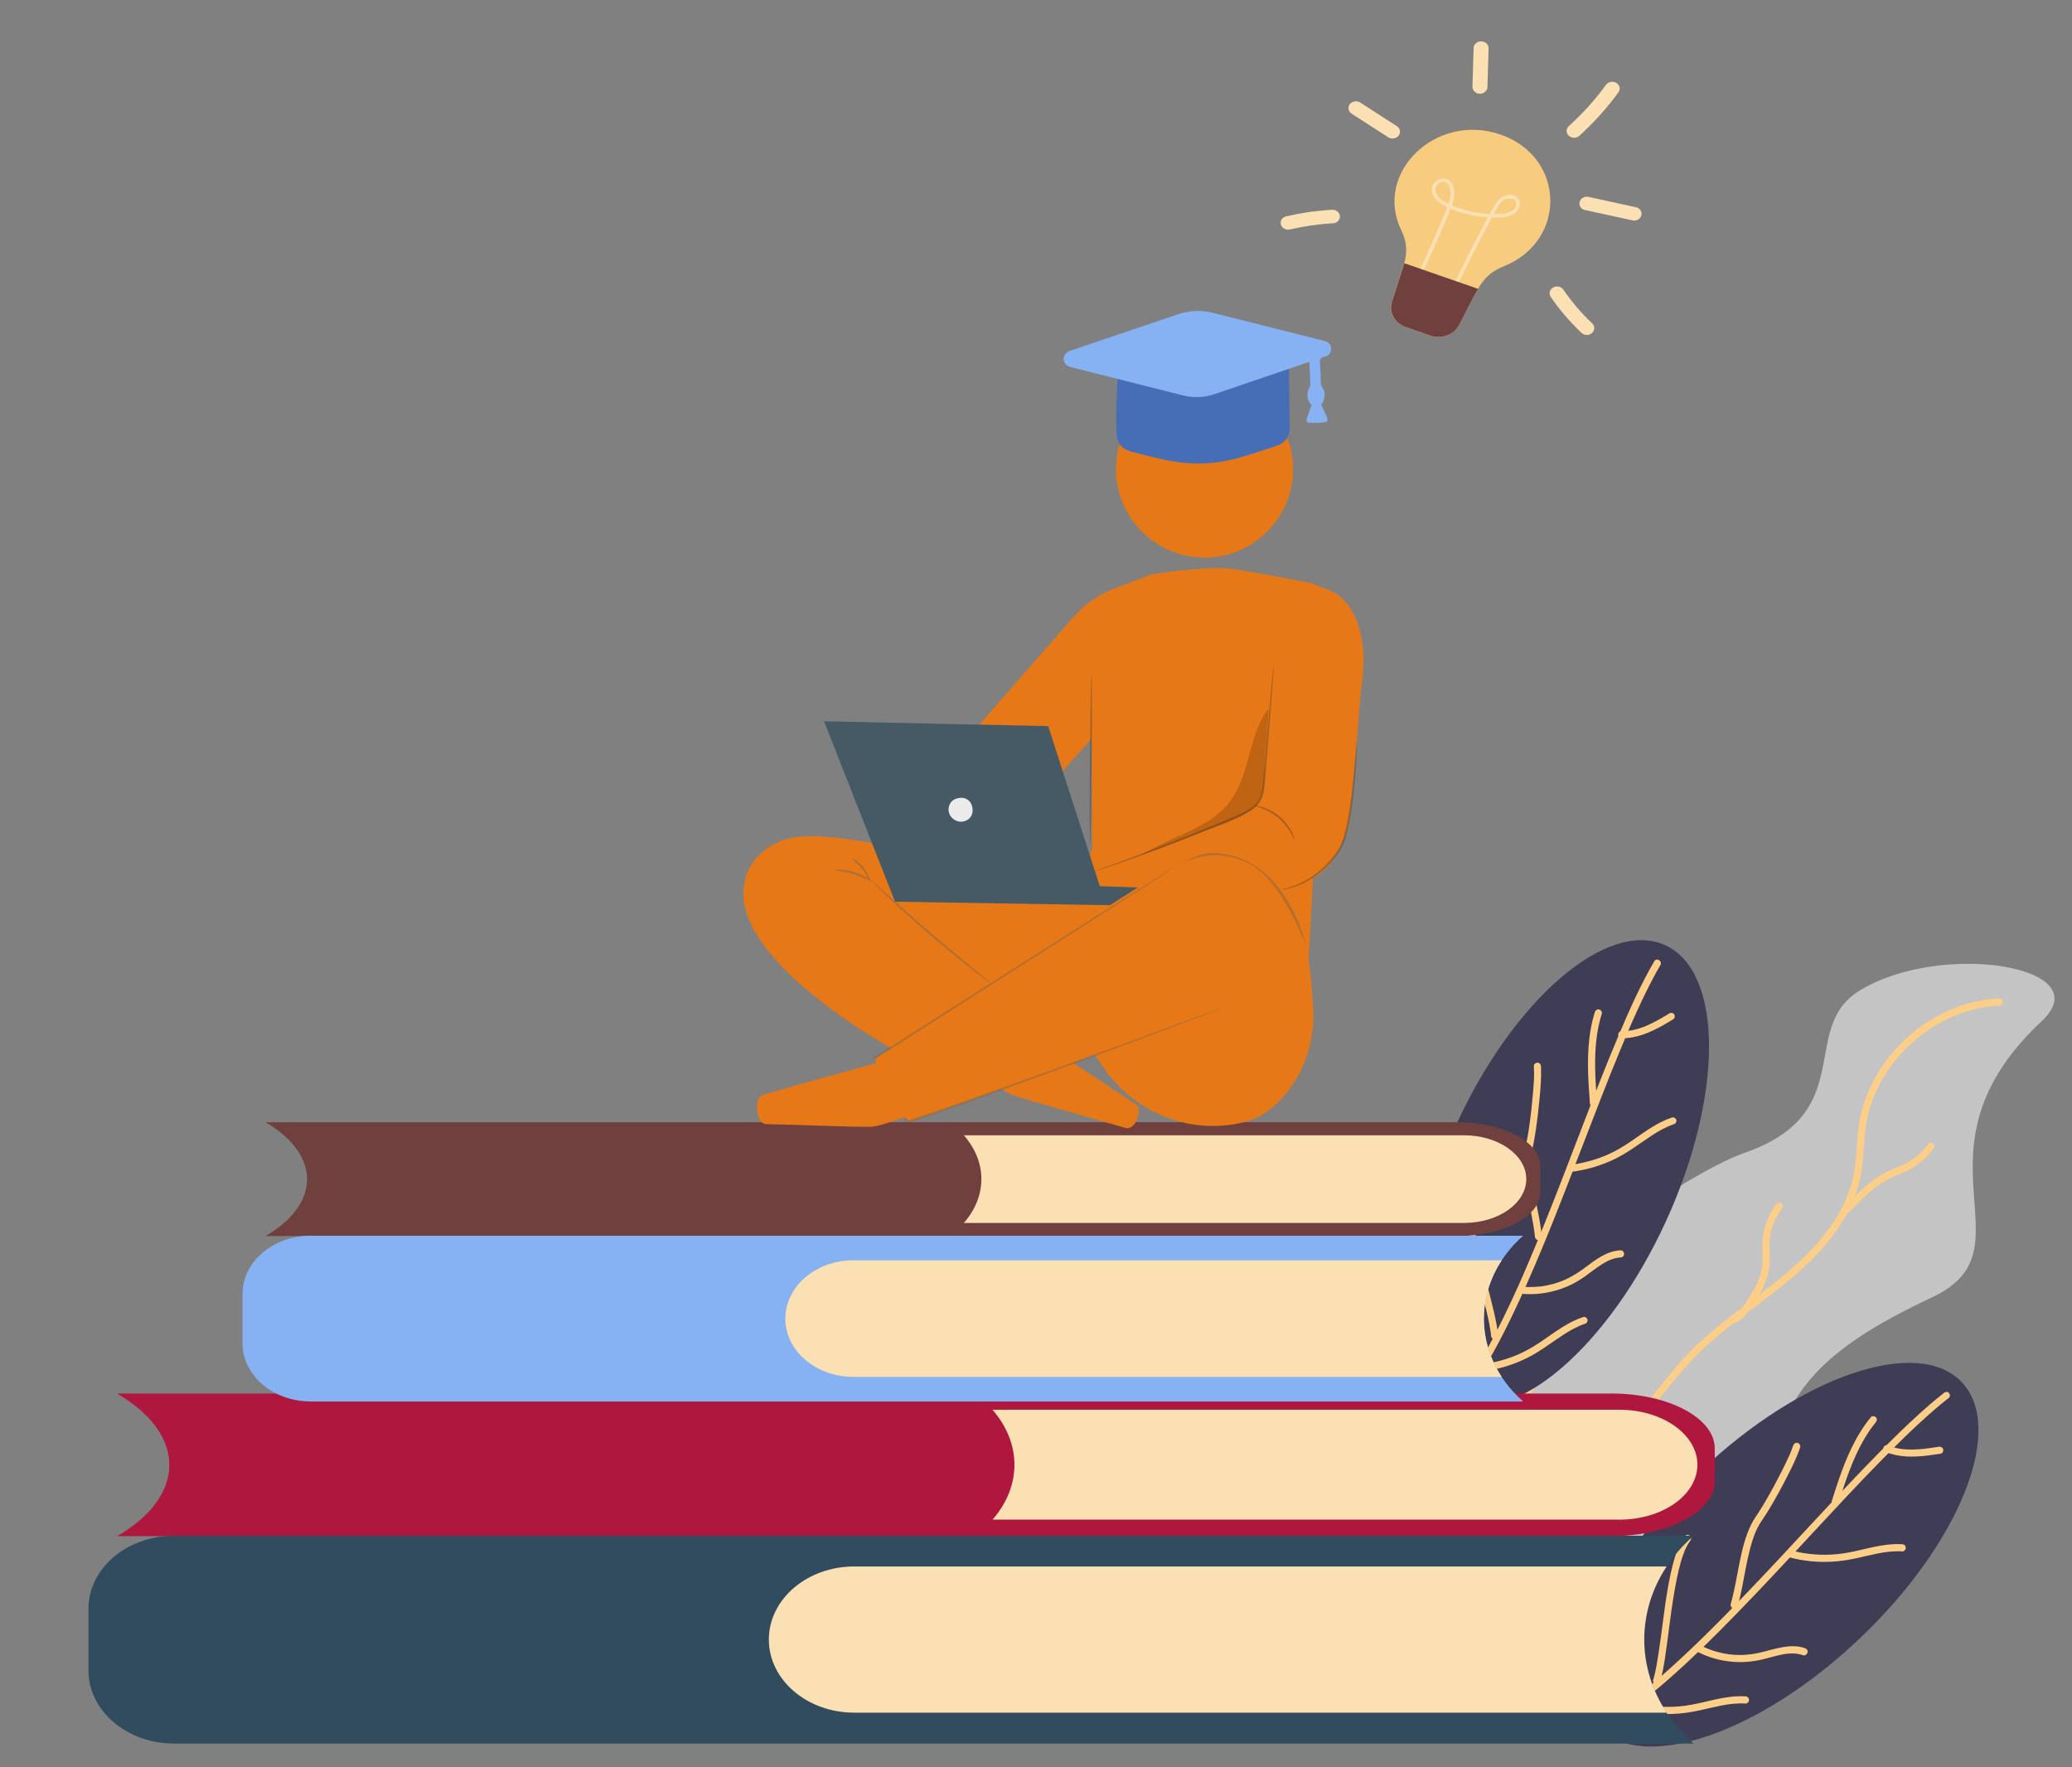 <?xml version="1.0" encoding="utf-8"?>
<!-- Generator: Adobe Illustrator 24.2.0, SVG Export Plug-In . SVG Version: 6.00 Build 0)  -->
<svg version="1.1" id="Layer_1" xmlns="http://www.w3.org/2000/svg" xmlns:xlink="http://www.w3.org/1999/xlink" x="0px" y="0px"
	 viewBox="0 0 2160 1842.2" style="enable-background:new 0 0 2160 1842.2;" xml:space="preserve">
<rect x="0" y="0" width="2160" height="1842.2" fill="#808080" stroke="none"/>
<style type="text/css">
	.st0{fill:#C4C4C4;}
	.st1{fill:#FCCE87;}
	.st2{fill:#3F3D55;}
	.st3{fill:#B0173E;}
	.st4{fill:#FAE0B2;}
	.st5{fill:#314C5F;}
	.st6{fill:#70403E;}
	.st7{fill:#86B1F2;}
	.st8{fill:#E67817;}
	.st9{opacity:0.3;}
	.st10{fill:#263238;}
	.st11{opacity:0.33;}
	.st12{opacity:0.17;}
	.st13{opacity:0.34;}
	.st14{fill:#455A64;}
	.st15{fill:#EBEBEB;}
	.st16{opacity:0.31;}
	.st17{fill:#466EB6;}
	.st18{fill:#F7CC7F;}
</style>
<g>
	<path class="st0" d="M1859.2,1606.5c-36.3-141.2,40.1-200,155.6-254.4c107.3-50.6-31.7-151.5,113.8-287.8
		c61.2-57.3-106.4-83.8-190.7-31.2c-62.9,39.3-0.4,127.1-118.5,168.4c-74.1,25.9-217.4,145.6-311.7,166.7
		c-114.7,25.7-92,328.6,38.5,419.8C1668.4,1873.4,1896.9,1753.6,1859.2,1606.5z"/>
	<g>
		<g>
			<path class="st1" d="M2084.4,1040.8c-28.5,1.3-56.2,11.3-79.6,27.6c-23.2,16.2-42.5,38.3-54.6,64c-6.1,12.9-10.4,26.5-12.5,40.6
				c-2.7,18.5-1.7,37.5-6.1,55.8c-7.5,31.3-27,58-49.5,80.3c-24.7,24.5-53.7,44.1-81,65.5c-14,11-27.7,22.4-40.1,35.2
				c-12.8,13.1-24,27.7-35.5,41.9c-9.3,11.6-18.8,23.3-29.7,33.4c-6.2,5.7-12.8,11-19.5,16.1c-18.7,14.3-38.2,27.5-57.9,40.4
				c-21.5,14.1-43.4,27.8-65.4,41.2c-17.6,10.7-35.3,21.2-53.3,31.1c-3,1.7-6.1,3.3-9.1,4.9c-4.2,2.2-0.5,8.6,3.7,6.4
				c16.1-8.5,31.8-17.7,47.4-27c21.5-12.8,42.8-26,63.9-39.5c20.7-13.3,41.2-26.8,61.1-41.2c15.6-11.2,31-22.8,44.1-37
				c12.4-13.5,23.5-28.1,35.1-42.3c11.4-13.9,23.5-26.9,36.9-38.8c26.6-23.5,56.4-43.1,83.6-65.9c24.4-20.5,47.2-44.4,61.5-73.2
				c7.3-14.7,11.9-30.3,13.7-46.7c1.9-17.5,1.6-35.2,6-52.4c6.9-27.2,22.2-51.9,42.5-71.2c20.4-19.4,46-33.4,73.7-39.1
				c6.8-1.4,13.6-2.2,20.6-2.5C2089.1,1048,2089.1,1040.5,2084.4,1040.8L2084.4,1040.8z"/>
		</g>
	</g>
	<g>
		<g>
			<path class="st1" d="M1928,1263.7c9.8-10.4,19.9-21.1,31.4-29c6-4.2,12.5-7.4,19.2-10.1c7.1-2.9,14.1-5.9,20.3-10.4
				c6.7-4.8,12.5-10.7,17.2-17.4c1.1-1.6,0.3-4.1-1.3-5.1c-1.8-1.1-3.9-0.3-5.1,1.3c-3.5,5-8.7,10.4-13.6,14
				c-5.8,4.4-12.3,7.4-18.9,10.1c-7.1,2.8-13.8,6-20.2,10.2c-6.1,4.1-11.7,8.7-17.1,13.7c-6,5.6-11.6,11.5-17.2,17.5
				c-1.4,1.5-1.4,3.8,0,5.2C1924.2,1265,1926.7,1265.1,1928,1263.7L1928,1263.7z"/>
		</g>
	</g>
	<g>
		<g>
			<path class="st1" d="M1807.2,1379.4c4.2-0.8,7.8-3.5,10.7-6.6c2.9-3.3,5.5-7,8-10.5c5.1-7.2,9.8-14.7,13.3-22.9
				c3.6-8.6,5.8-17.5,5.8-26.8c0-5-0.5-10-0.4-15c0-2.1,0.2-4.2,0.4-6.3c0.2-1.6,0.6-3.9,1-5.9c2.1-9.6,6.1-18.2,12-26.1
				c1.2-1.6,0.3-4.1-1.3-5.1c-1.9-1.1-3.9-0.3-5.1,1.3c-5.3,7-9.2,14.9-11.6,23.3c-2.6,8.8-3.1,17.8-2.7,27
				c0.2,4.7,0.4,9.4-0.2,14.1c-0.1,0.8-0.1,0.5,0,0.3c0,0.3-0.1,0.6-0.1,0.8c-0.1,0.5-0.2,1-0.3,1.5c-0.2,1-0.4,2.1-0.7,3.1
				c-0.5,2.1-1.1,4.2-1.9,6.3c-1.4,3.9-3,7.4-5,11.2c-2.1,3.9-4.4,7.6-6.8,11.3c-1.4,2-2.8,4-4.2,6c-0.7,0.9-1.3,1.9-2,2.8
				c-0.4,0.5-0.7,1-1.1,1.5c-0.1,0.2-0.2,0.3-0.3,0.5c-0.7,1,0.2-0.2-0.2,0.3c-1.4,1.7-2.8,3.3-4.5,4.8c-0.5,0.4,0.4-0.3-0.1,0.1
				c-0.2,0.2-0.5,0.4-0.8,0.5c-0.4,0.3-0.8,0.5-1.3,0.7c-0.2,0.1-0.4,0.2-0.7,0.3c0.4-0.2,0,0-0.1,0c-0.6,0.2-1.2,0.3-1.8,0.5
				c-2,0.4-3.1,2.8-2.6,4.6C1803.3,1378.9,1805.3,1379.8,1807.2,1379.4L1807.2,1379.4z"/>
		</g>
	</g>
</g>
<g>
	<g>
		<path class="st1" d="M1545.7,1594.3c-1.9-26.7,2.2-53.2,11.9-78.2c9.5-24.3,25.3-45.8,40.7-66.9c8.8-12,17.5-24,25.2-36.7
			c1-1.7,0.4-4.1-1.3-5.1c-1.7-1-4-0.4-5.1,1.3c-13.7,22.8-30.9,43.2-45.6,65.4c-7.4,11.2-14,22.9-19.2,35.4
			c-5.2,12.4-9.1,25.4-11.5,38.7c-2.7,15.2-3.7,30.7-2.6,46.1c0.1,2,1.6,3.7,3.7,3.7C1543.9,1598,1545.9,1596.3,1545.7,1594.3
			L1545.7,1594.3z"/>
	</g>
</g>
<g>
	
		<ellipse transform="matrix(0.416 -0.909 0.909 0.416 -160.998 2194.067)" class="st2" cx="1628" cy="1222.4" rx="261.1" ry="120.4"/>
	<g>
		<g>
			<path class="st1" d="M1724.5,1002.1c-14.3,24.7-26,50.9-37.1,77.2c-13.6,32-26.1,64.5-38.6,97c-13.2,34.4-26.3,68.8-40.1,102.9
				c-13,32.3-26.6,64.3-42,95.6c-12.9,26.2-26.9,52.1-44.5,75.5c-1.8,2.4-3.5,4.5-5.4,6.9c-1.3,1.5-1.5,3.7,0,5.2
				c1.3,1.3,4,1.6,5.2,0c18.1-22.2,32.4-47.3,45.4-72.7c15.7-30.7,29.4-62.4,42.6-94.2c14-34.1,27.3-68.6,40.5-103
				c12.7-32.9,25.3-65.9,38.8-98.5c11.2-27.1,23-54.2,37.1-80c1.5-2.7,3-5.4,4.6-8.1C1733.2,1001.7,1726.8,998,1724.5,1002.1
				L1724.5,1002.1z"/>
		</g>
	</g>
	<g>
		<g>
			<path class="st1" d="M1664.9,1150.1c-1.8-24.2-3.6-49.1,0.2-73c1.1-6.8,2.6-13.5,4.7-20.1c0.6-1.9-0.7-4-2.6-4.6
				c-2-0.5-4,0.7-4.6,2.6c-7.5,23.9-7.9,49.2-6.6,74c0.4,7,0.9,14,1.4,21.1c0.1,2,1.6,3.7,3.7,3.7
				C1663.1,1153.8,1665.1,1152.1,1664.9,1150.1L1664.9,1150.1z"/>
		</g>
	</g>
	<g>
		<g>
			<path class="st1" d="M1561.7,1392.5c-0.6-8.4-2.5-16.6-4.3-24.8c-2.5-10.6-5.2-21.2-7.9-31.8c-2.9-11.4-5.8-22.9-8.4-34.4
				c-1.2-5.6-2.4-11.1-3.4-16.7c-0.5-2.6-0.9-5.3-1.3-7.9c-0.1-0.6-0.2-1.2-0.3-1.8c0-0.3-0.1-0.6-0.1-1c0-0.1-0.1-0.6,0-0.1
				c0.1,0.6,0-0.3,0-0.3c-0.2-1.2-0.3-2.4-0.4-3.7c-0.5-4.5-0.8-9.1-0.8-13.6c0-2,0.1-3.9,0.3-5.9c0-0.4,0.1-0.9,0.1-1.3
				c0.1-0.8-0.1,0.7,0,0.1c0-0.2,0.1-0.4,0.1-0.7c0.1-0.9,0.3-1.7,0.5-2.5c0.2-0.8,0.4-1.5,0.6-2.3c0.6-1.9-0.7-4-2.6-4.6
				c-2-0.5-4,0.7-4.6,2.6c-2.4,7.7-2.1,16.3-1.5,24.2c0.9,10.8,2.9,21.5,5.1,32.2c2.5,11.6,5.3,23.2,8.3,34.7
				c2.8,10.8,5.6,21.6,8.2,32.5c1.1,4.6,2.2,9.3,3.1,13.9c0.4,2,0.8,4.1,1.1,6.1c0.2,0.9,0.3,1.9,0.4,2.8c0.1,0.4-0.1,0.9,0-0.1
				c0,0.2,0.1,0.4,0.1,0.6c0.1,0.4,0.1,0.9,0.2,1.3c0.1,0.8,0.2,1.6,0.2,2.5c0.1,2,1.6,3.7,3.7,3.7
				C1559.8,1396.2,1561.8,1394.5,1561.7,1392.5L1561.7,1392.5z"/>
		</g>
	</g>
	<g>
		<g>
			<path class="st1" d="M1743,1165c-14.6,4.8-27,13.9-39.4,22.5c-6.3,4.4-12.7,8.6-19.5,12.2c-6.9,3.7-13.7,6.5-21.2,8.9
				c-8.3,2.7-17.3,4.7-25.7,5.7c-2,0.2-3.7,1.5-3.7,3.7c0,1.8,1.7,3.9,3.7,3.7c16.2-1.9,31.9-6.5,46.6-13.7
				c13.9-6.8,25.9-16.3,38.8-24.7c7.1-4.6,14.5-8.7,22.3-11.3c1.9-0.6,3.1-2.6,2.6-4.6C1747.1,1165.8,1744.9,1164.4,1743,1165
				L1743,1165z"/>
		</g>
	</g>
	<g>
		<g>
			<path class="st1" d="M1650.4,1373c-14.6,4.8-27,13.9-39.4,22.5c-6.3,4.4-12.7,8.6-19.5,12.2c-6.9,3.7-13.7,6.5-21.2,8.9
				c-8.3,2.7-17.3,4.7-25.7,5.7c-2,0.2-3.7,1.5-3.7,3.7c0,1.8,1.7,3.9,3.7,3.7c16.2-1.9,31.9-6.5,46.6-13.7
				c13.9-6.8,25.9-16.3,38.8-24.7c7.1-4.6,14.5-8.7,22.3-11.3c1.9-0.6,3.1-2.6,2.6-4.6C1654.4,1373.7,1652.3,1372.4,1650.4,1373
				L1650.4,1373z"/>
		</g>
	</g>
	<g>
		<g>
			<path class="st1" d="M1607.3,1289.3c-1.2-13.8-4.4-27.4-7-41c-0.7-3.5-1.3-7.1-1.9-10.6c-0.3-1.8-0.6-3.6-0.8-5.4
				c-0.1-0.5-0.1-0.9-0.2-1.4c0,0-0.1-0.6,0-0.3c0,0.3,0-0.3,0-0.3c-0.1-0.9-0.2-1.8-0.3-2.8c-0.8-6.7-1.2-13.5-0.9-20.3
				c0.1-1.6,0.2-3.2,0.4-4.8c0-0.2,0-0.3,0.1-0.5c0.1-0.6-0.1,0.5,0-0.1c0-0.3,0.1-0.7,0.2-1c0.1-0.8,0.3-1.6,0.4-2.4
				c0.4-2,0.9-4,1.3-6c0.9-4.5,1.6-9,2.3-13.5c1.8-11.7,3.1-23.5,4.2-35.3c0.9-9.8,1.7-19.8,1.4-29.6c0-0.8-0.1-1.7-0.1-2.5
				c-0.1-2-1.6-3.7-3.7-3.7c-1.9,0-3.9,1.7-3.7,3.7c0.7,9.3-0.1,18.7-0.9,27.9c-0.5,5.9-1.1,11.8-1.7,17.6c-0.3,3-0.7,5.9-1.1,8.9
				c-0.2,1.4-0.4,2.8-0.5,4.1c0.1-0.9,0,0.2-0.1,0.4c0,0.3-0.1,0.6-0.1,0.9c-0.1,0.7-0.2,1.4-0.3,2.1c-0.7,4.9-1.4,9.7-2.4,14.5
				c-0.9,4.8-2.1,9.5-2.7,14.4c-1.6,13.9,0.5,28.1,3,41.8c1.3,7.1,2.7,14.2,4.1,21.2c0.7,3.4,1.3,6.8,1.9,10.3
				c0.3,1.6,0.5,3.2,0.8,4.8c0.1,0.8,0.2,1.6,0.3,2.3c0,0.2,0.2,1.3,0.1,0.6c0.1,0.4,0.1,0.8,0.2,1.2c0.2,1.5,0.4,3.1,0.5,4.6
				c0.2,2,1.6,3.7,3.7,3.7C1605.5,1293,1607.5,1291.3,1607.3,1289.3L1607.3,1289.3z"/>
		</g>
	</g>
	<g>
		<g>
			<path class="st1" d="M1689.4,1303.4c-14.4,0.7-25.9,9.7-37,18c-5.8,4.3-11.8,8.3-18.4,11.5c-6.4,3.1-13.6,5.5-20.9,7
				c-4.1,0.9-7.6,1.3-11.8,1.6c-4.3,0.3-8.6,0.3-12.9,0c-2-0.1-3.7,1.8-3.7,3.7c0,2.1,1.7,3.6,3.7,3.7c15.4,1.1,31-1.7,45.2-7.7
				c6.8-2.9,13.1-6.6,19.1-10.9c5.6-4,11-8.4,16.9-12.1c1.6-1,3.2-2,4.8-2.8c0.8-0.4,1.7-0.9,2.6-1.3c0.4-0.2,0.8-0.4,1.2-0.5
				c0.4-0.2,0.1,0,0,0c0.2-0.1,0.5-0.2,0.7-0.3c1.8-0.7,3.6-1.3,5.4-1.7c0.9-0.2,1.7-0.4,2.6-0.5c-0.1,0-0.5,0.1,0,0
				c0.3,0,0.6-0.1,1-0.1c0.5,0,1-0.1,1.5-0.1c2-0.1,3.7-1.6,3.7-3.7C1693.1,1305.2,1691.4,1303.3,1689.4,1303.4L1689.4,1303.4z"/>
		</g>
	</g>
	<g>
		<g>
			<path class="st1" d="M1740.4,1056.4c-7.8,4.7-15.9,9.5-24.2,13c-8.2,3.5-16.8,5.7-25.6,5.5c-2,0-3.7,1.7-3.7,3.7
				c0,2,1.7,3.7,3.7,3.7c15.2,0.3,29.5-5.9,42.6-13.2c3.7-2.1,7.3-4.2,10.9-6.4c1.7-1,2.3-3.3,1.3-5.1
				C1744.5,1056,1742.2,1055.4,1740.4,1056.4L1740.4,1056.4z"/>
		</g>
	</g>
</g>
<g>
	
		<ellipse transform="matrix(0.725 -0.689 0.689 0.725 -605.71 1724.328)" class="st2" cx="1855.3" cy="1620.3" rx="261.1" ry="120.4"/>
	<g>
		<g>
			<path class="st1" d="M2026.5,1452.1c-10.5,8.2-20.5,17-30.3,26c-11.2,10.3-22.1,21-32.9,31.8c-11.9,12-23.6,24.1-35.2,36.4
				c-12.3,13-24.5,26.1-36.7,39.2c-12.5,13.4-25,26.9-37.5,40.3c-12.6,13.5-25.3,26.9-38.1,40.2c-12.5,13-25,25.8-37.9,38.4
				c-12.1,11.9-24.3,23.5-36.9,34.8c-11.6,10.4-23.4,20.5-35.7,30.1c-10.4,8-21.8,16.2-33.4,23.1c-2.6,1.6-5.2,3.1-7.8,4.5
				c-4.2,2.3-0.4,8.7,3.7,6.4c11.6-6.4,22.6-13.8,33.2-21.6c12.3-9.1,24.2-18.8,35.7-28.8c12.6-10.9,24.8-22.3,36.8-33.9
				c12.8-12.3,25.3-24.9,37.7-37.7c12.8-13.2,25.5-26.5,38.1-39.9c12.7-13.5,25.2-27,37.8-40.6c12.3-13.3,24.6-26.5,37-39.7
				c11.8-12.5,23.6-25,35.6-37.2c11.1-11.3,22.3-22.5,33.8-33.4c10.1-9.5,20.3-18.8,31-27.6c2.3-1.9,4.7-3.8,7.1-5.7
				c1.6-1.2,1.3-3.9,0-5.2C2030.2,1450.5,2028.1,1450.8,2026.5,1452.1L2026.5,1452.1z"/>
		</g>
	</g>
	<g>
		<g>
			<path class="st1" d="M1916.7,1566.5c7.4-23.3,14.8-46.4,27.3-67.4c3.5-5.8,7.4-11.5,11.5-16.5c1.3-1.5,1.5-3.7,0-5.2
				c-1.3-1.3-4-1.6-5.2,0c-16.1,19.6-26,43.2-34.1,67.1c-2.3,6.6-4.4,13.3-6.5,20c-0.6,1.9,0.7,4,2.6,4.6
				C1914.1,1569.7,1916,1568.4,1916.7,1566.5L1916.7,1566.5z"/>
		</g>
	</g>
	<g>
		<g>
			<path class="st1" d="M1730.6,1753c2.4-7.7,3.7-15.8,5-23.8c1.7-11,3.1-22,4.5-33.1c0.2-1.5,0.4-2.9,0.6-4.4
				c0.1-0.7,0.2-1.5,0.3-2.2c0-0.3,0.1-0.6,0.1-0.9c0-0.3,0.2-1.4,0.1-0.6c0.4-2.9,0.8-5.9,1.2-8.8c0.8-5.8,1.7-11.7,2.7-17.5
				c1.8-10.7,3.8-21.5,6.7-31.9c1.2-4.4,2.6-8.7,4.3-12.9c0.1-0.2,0.2-0.5,0.3-0.7c0.2-0.4-0.2,0.4-0.2,0.4c0-0.1,0.1-0.3,0.2-0.4
				c0.2-0.5,0.4-0.9,0.6-1.4c0.4-0.9,0.8-1.7,1.3-2.6c0.8-1.6,1.7-3.1,2.7-4.5c0.2-0.3,0.5-0.7,0.7-1c0.4-0.5-0.1,0-0.2,0.2
				c0.1-0.2,0.3-0.4,0.4-0.5c1.3-1.5,1.5-3.7,0-5.2c-1.3-1.3-4-1.6-5.2,0c-5.3,6.5-8.3,14.6-10.8,22.5c-3.1,10.2-5.2,20.6-7.1,31.1
				c-2.1,11.9-3.7,24-5.3,36c-0.8,5.8-1.5,11.6-2.3,17.3c-0.1,0.6-0.2,1.3-0.3,1.9c0,0.3-0.1,0.7-0.1,1c0,0.1-0.1,0.6,0,0.1
				c0.1-0.6,0,0.3-0.1,0.4c-0.2,1.3-0.4,2.7-0.6,4c-0.4,2.6-0.7,5.2-1.1,7.8c-1.3,8.5-2.6,17.2-4.9,25.5c-0.2,0.8-0.4,1.5-0.7,2.3
				c-0.6,1.9,0.7,4,2.6,4.6C1728,1756.2,1730,1754.9,1730.6,1753L1730.6,1753z"/>
		</g>
	</g>
	<g>
		<g>
			<path class="st1" d="M1983,1609.8c-15.7-1-31,3.2-46.1,6.6c-7.4,1.7-14.8,3.1-22.2,3.8c-7.7,0.7-15.4,0.8-23.1,0.2
				c-8.5-0.6-16.8-2.1-25.1-4.3c-1.9-0.5-4,0.6-4.6,2.6c-0.5,1.9,0.6,4,2.6,4.6c15.2,4.1,31.2,5.7,46.9,4.6c8-0.5,15.9-1.8,23.8-3.5
				c7.5-1.6,14.9-3.5,22.5-5c8.4-1.6,16.7-2.7,25.3-2.1c2,0.1,3.7-1.8,3.7-3.7C1986.8,1611.4,1985.1,1610,1983,1609.8L1983,1609.8z"
				/>
		</g>
	</g>
	<g>
		<g>
			<path class="st1" d="M1819.6,1768.4c-15.7-1-31,3.2-46.1,6.6c-7.4,1.7-14.8,3.1-22.2,3.8c-7.7,0.7-15.4,0.8-23.1,0.2
				c-8.5-0.6-16.8-2.1-25.1-4.3c-1.9-0.5-4,0.6-4.6,2.6c-0.5,1.9,0.6,4,2.6,4.6c15.2,4.1,31.2,5.7,46.9,4.6c8-0.5,15.9-1.8,23.8-3.5
				c7.5-1.6,14.9-3.5,22.5-5c8.4-1.6,16.7-2.7,25.3-2.1c2,0.1,3.7-1.8,3.7-3.7C1823.3,1770,1821.6,1768.5,1819.6,1768.4
				L1819.6,1768.4z"/>
		</g>
	</g>
	<g>
		<g>
			<path class="st1" d="M1811.4,1674.3c3.8-12.6,5.8-25.6,8.3-38.5c1.3-6.9,2.8-13.7,4.5-20.5c0.8-3.2,1.8-6.5,2.8-9.7
				c0.5-1.6,1.1-3.1,1.6-4.7c0.3-0.7,0.5-1.4,0.8-2.1c0.1-0.4,0.3-0.8,0.5-1.1c0.1-0.2,0.1-0.3,0.2-0.5c0.2-0.5-0.2,0.5,0-0.1
				c2.2-5.1,5-9.8,8.2-14.4c2.5-3.7,4.9-7.6,7.2-11.4c6.1-10.2,11.8-20.7,17.2-31.3c4.8-9.3,9.5-18.8,13.1-28.7
				c0.3-0.8,0.6-1.6,0.8-2.5c0.6-1.9-0.7-4-2.6-4.6c-2-0.5-3.9,0.7-4.6,2.6c-0.6,1.8-1.2,3.5-1.9,5.3c-0.2,0.5-0.4,0.9-0.6,1.4
				c-0.1,0.3-0.2,0.5-0.3,0.8c0,0.1-0.1,0.2-0.1,0.3c-0.2,0.5,0.3-0.7,0.1-0.2c-0.5,1.1-1,2.2-1.5,3.3c-2.3,5.1-4.7,10.1-7.2,15.1
				c-5.4,10.7-11.1,21.3-17.1,31.6c-2.4,4.2-4.9,8.3-7.6,12.4c-2.7,4.2-5.6,8.2-7.8,12.8c-6,12.3-9.2,25.7-11.9,39.1
				c-2.7,13.1-4.7,26.3-8.1,39.2c-0.4,1.4-0.8,2.9-1.2,4.3c-0.6,1.9,0.7,4,2.6,4.6C1808.8,1677.4,1810.8,1676.2,1811.4,1674.3
				L1811.4,1674.3z"/>
		</g>
	</g>
	<g>
		<g>
			<path class="st1" d="M1881.8,1718.2c-14.4-5-29.5,0.2-43.7,3.8c-7,1.8-13.4,2.9-20.5,3.2c-7,0.3-13.9-0.2-20.4-1.5
				c-7.8-1.5-15.4-4-22.4-7.4c-1.8-0.9-4-0.5-5.1,1.3c-1,1.6-0.5,4.2,1.3,5.1c13.3,6.5,27.9,9.9,42.6,10c7.2,0,14.5-0.8,21.5-2.3
				c7.3-1.6,14.4-3.9,21.7-5.4c7.6-1.6,15.4-2.1,22.8,0.5c1.9,0.7,4-0.7,4.6-2.6C1884.9,1720.7,1883.6,1718.9,1881.8,1718.2
				L1881.8,1718.2z"/>
		</g>
	</g>
	<g>
		<g>
			<path class="st1" d="M2021.1,1508.2c-9,1.4-17.6,2.8-26.8,2.9c-8.8,0.2-17.5-0.8-25.4-4.1c-1.8-0.8-4-0.6-5.1,1.3
				c-0.9,1.6-0.5,4.3,1.3,5.1c14.2,6,29.7,5.8,44.8,3.9c4.4-0.6,8.8-1.2,13.2-1.9c2-0.3,3.1-2.8,2.6-4.6
				C2025,1508.7,2023,1507.9,2021.1,1508.2L2021.1,1508.2z"/>
		</g>
	</g>
</g>
<g>
	<path class="st3" d="M122.2,1452.7h1557.7c59.5,0,107.7,25.6,107.7,57.3v34.1c0,31.6-48.2,57.3-107.7,57.3H122.2l0,0
		c71.3-41.4,72.5-104.7,2.9-146.8L122.2,1452.7z"/>
	<path class="st4" d="M1034.7,1584.2H1688c45,0,81.5-25.6,81.5-57.3l0,0c0-31.6-36.5-57.3-81.5-57.3h-653.4
		C1065.2,1504.8,1065.1,1549.2,1034.7,1584.2z"/>
</g>
<g>
	<path class="st5" d="M1765.5,1601H181.3c-49.2,0-89.1,34.1-89.1,76.2v64.1c0,42.1,39.9,76.3,89.1,76.3h1584.2l-0.8-0.7
		C1696.9,1756.5,1697.2,1661,1765.5,1601z"/>
	<path class="st4" d="M1737.4,1633H890.6c-49.2,0-89.1,34.1-89.1,76.2v0c0,42.1,39.9,76.2,89.1,76.2h846.9
		C1706.3,1738.3,1706.3,1680.2,1737.4,1633z"/>
</g>
<g>
	<path class="st6" d="M276.8,1169.9h1242.9c47.5,0,86,20.5,86,45.7v27.2c0,25.2-38.5,45.7-86,45.7H276.8l0,0
		c56.9-33,57.8-83.5,2.3-117.2L276.8,1169.9z"/>
	<path class="st4" d="M1004.8,1274.9h521.3c35.9,0,65-20.5,65-45.7l0,0c0-25.2-29.1-45.7-65-45.7h-521.3
		C1029.2,1211.5,1029.1,1246.9,1004.8,1274.9z"/>
</g>
<g>
	<path class="st7" d="M1587.9,1288.2h-1264c-39.3,0-71.1,27.2-71.1,60.8v51.2c0,33.6,31.8,60.8,71.1,60.8h1264l-0.7-0.6
		C1533.2,1412.3,1533.5,1336.1,1587.9,1288.2z"/>
	<path class="st4" d="M1565.6,1313.8H889.8c-39.3,0-71.1,27.2-71.1,60.8v0c0,33.6,31.8,60.8,71.1,60.8h675.7
		C1540.7,1397.8,1540.7,1351.4,1565.6,1313.8z"/>
</g>
<g>
	<g>
		<g>
			<g>
				<g>
					<path class="st8" d="M1054,864.2l83.8-93.9l0.8,114.1l-25.2,73.2l250.8,43.5l10.6-197.9l18.1-152c2.2-18.6-8.4-36.4-25.9-43.3
						c0,0-68.6-13.5-87.1-15.3c-24.6-2.4-79.1,6-79.1,6l-39.1,14.9c-16.4,6.2-31,16.4-42.6,29.6l-117.7,134.6"/>
				</g>
			</g>
			<g class="st9">
				<g>
					<g>
						<path class="st10" d="M1136.4,879.6c-0.6,0-0.7-39.5-0.3-88.3c0.4-48.8,1.2-88.3,1.8-88.3c0.6,0,0.7,39.5,0.3,88.3
							C1137.7,840.1,1136.9,879.6,1136.4,879.6z"/>
					</g>
				</g>
			</g>
		</g>
		<g>
			<path class="st8" d="M1145.5,908.6l151.5-61c12.2-4.9,20.6-16.3,21.6-29.5l11.1-145.3c0,0-1.3-61.8,37.3-64.8l22,8.6
				c28.4,15.1,35.4,56.4,31.5,88.3c-5.5,45.3-7.8,109.5-13.9,148.8c-5,32.2-23.5,60.5-54.9,68.8L1165,962.9L1145.5,908.6z"/>
		</g>
		<g class="st11">
			<g>
				<path class="st10" d="M1327.6,695c-0.1,0-0.2,1.1-0.5,3.3c-0.2,2.4-0.6,5.6-1,9.6c-0.8,8.5-1.9,20.5-3.2,35.2
					c-1.3,14.9-2.8,32.6-4.5,52.3c-0.4,4.9-0.8,10-1.3,15.1c-0.5,5.2-0.8,10.4-1.9,15.5c-1.1,5.1-3.6,9.9-7.5,13.6
					c-3.9,3.7-8.8,6.4-14,8.7c-41.8,18.1-80.3,33-108.2,43.5c-13.9,5.1-25.2,9.3-33.2,12.2c-3.8,1.4-6.8,2.5-9,3.3
					c-2.1,0.8-3.1,1.2-3.1,1.3c0,0.1,1.1-0.2,3.2-0.9c2.3-0.7,5.3-1.7,9.2-3c7.9-2.6,19.4-6.6,33.4-11.6
					c28.1-10.1,66.7-24.8,108.6-43c5.2-2.4,10.3-5.1,14.5-9.1c4.2-3.9,7-9.3,8.1-14.6c1.2-5.4,1.5-10.7,1.9-15.8
					c0.4-5.2,0.8-10.2,1.2-15.1c1.5-19.7,2.9-37.4,4.1-52.3c1.1-14.8,1.9-26.8,2.6-35.3c0.2-4,0.4-7.2,0.6-9.6
					C1327.6,696.2,1327.7,695,1327.6,695z"/>
			</g>
		</g>
		<g class="st11">
			<g>
				<path class="st10" d="M1414.4,774c-0.1,0-0.2,0.7-0.3,2c-0.1,1.5-0.3,3.4-0.5,5.6c-0.5,5.2-1.1,12.1-1.8,20.6
					c-0.8,8.7-1.9,19-3.4,30.5c-1.6,11.4-3.4,24-6.8,36.8c-1.6,6.5-3.9,12.4-7.4,17.5c-3.5,5.2-7.3,9.8-11.3,13.9
					c-8,8.2-16.6,14.2-24.2,18.2c-15.5,8.1-26.8,8.2-26.6,8.7c0,0.1,0.7,0.1,2,0c1.3-0.1,3.2-0.2,5.6-0.7c4.8-0.9,11.8-2.7,19.7-6.7
					c7.9-3.9,16.7-9.9,24.9-18.2c4.1-4.1,8.1-8.8,11.6-14.1c3.6-5.3,6.1-11.7,7.7-18.1c3.5-13,5.3-25.6,6.7-37.1
					c1.4-11.5,2.3-21.9,3-30.6c0.6-8.7,1-15.8,1.2-20.7c0-2.3,0.1-4.1,0.1-5.6C1414.5,774.7,1414.5,774,1414.4,774z"/>
			</g>
		</g>
		<g class="st11">
			<g>
				<path class="st10" d="M1349.6,875.6c0.2-0.1-0.4-3.3-2.8-8.1c-2.3-4.8-6.5-10.9-12.7-16.2c-6.2-5.3-13-8.5-18-10
					c-5.1-1.5-8.4-1.7-8.4-1.5c-0.1,0.3,3.1,1,7.9,2.8c4.8,1.8,11.2,5.1,17.2,10.2c6,5.1,10.2,10.9,12.8,15.4
					C1348.2,872.7,1349.3,875.8,1349.6,875.6z"/>
			</g>
		</g>
		<g class="st12">
			<g>
				<path d="M1189.1,891.3c16.2-9.2,32.1-16.2,49-23.9c16.9-7.7,33.5-17.6,44.6-32.5c20.9-28.2,18.5-68.9,39.9-96.7
					c-1.4,18.7-2.8,37.4-4.2,56.1c-1.3,17.1,1.3,34.1-9.7,45.7c-9.3,9.8-27.4,17.3-40.3,21.6
					C1242.7,870.1,1214.9,882.8,1189.1,891.3"/>
			</g>
		</g>
	</g>
	<g>
		<g>
			<g>
				<path class="st8" d="M925.8,1104.8c0,0-126.8,35.1-131.9,36.9c-7.6,2.7-6.4,30.7,5.5,30.2c5.6-0.2,97.4,3.4,109,2.7
					c11.6-0.7,46.6-14.5,46.6-14.5L925.8,1104.8z"/>
			</g>
		</g>
	</g>
	<g>
		<g>
			<g>
				<path class="st8" d="M1060.4,1069.8c0,0,120,78.6,124.3,81.8c6.5,4.9-0.9,28.1-12.1,24.1c-5.3-1.9-106-29.9-116.8-34.1
					c-10.8-4.2-40-28-40-28L1060.4,1069.8z"/>
			</g>
		</g>
	</g>
	<g>
		<g>
			<g>
				<path class="st8" d="M811.1,878.2c0,0-36,12.9-36.1,53.2c-0.3,77.3,156.2,162.5,156.2,162.5l208.2-138l13.1-5.3
					C1152.4,950.7,871.3,845.1,811.1,878.2z"/>
			</g>
		</g>
		<g class="st13">
			<g>
				<g>
					<path class="st14" d="M1033.9,1025.7c-0.1,0.1-2-1.2-5.4-3.7c-3.4-2.5-8.3-6.1-14.2-10.8c-11.9-9.2-28.1-22.3-45.6-37.3
						c-17.4-15-32.8-29.1-43.7-39.4c-5.5-5.2-9.8-9.5-12.8-12.5c-3-3-4.6-4.7-4.5-4.8c0.1-0.1,1.9,1.4,5,4.2
						c3.4,3.1,7.9,7.1,13.2,12c11.2,10.1,26.7,24,44.1,38.9c17.4,15,33.5,28.2,45.1,37.7c5.6,4.6,10.3,8.4,13.8,11.3
						C1032.2,1024,1034,1025.6,1033.9,1025.7z"/>
				</g>
			</g>
		</g>
		<g class="st13">
			<g>
				<g>
					<path class="st14" d="M869.8,907.1c-0.1-0.5,9.2-1.4,20.1,1.8c10.9,3.2,18.2,9,17.8,9.4c-0.3,0.6-7.9-4.3-18.4-7.3
						C878.8,907.8,869.8,907.8,869.8,907.1z"/>
				</g>
			</g>
		</g>
		<g class="st13">
			<g>
				<g>
					<path class="st14" d="M887.8,894.9c0.2-0.5,6.9,2.4,12.3,9.3c5.5,6.8,7,13.9,6.5,14c-0.6,0.2-2.9-6.3-8.1-12.7
						C893.3,899.1,887.4,895.5,887.8,894.9z"/>
				</g>
			</g>
		</g>
	</g>
	<g>
		<g>
			<polygon class="st14" points="859,751.9 933.1,940 1252.5,945.2 1258.4,927.9 1146.5,923.8 1092.7,757 			"/>
		</g>
		<g>
			<path class="st15" d="M1008.1,833.3c-4.1-2.8-11.7-1.7-15.4,1.6c-3.7,3.3-4.9,9-3,13.6c1.9,4.6,6.6,7.8,11.5,8.1
				c5.3,0.3,10.7-3,12.2-8.1C1014.9,843.5,1013.3,836,1008.1,833.3"/>
		</g>
	</g>
	<g>
		<g>
			<g>
				<path class="st8" d="M911.4,1103.3c0,0,294.2-193,306.3-197c12-4,41.2-23.1,70.3-15.1c29.1,8,55.2,34.1,68.3,72.3
					c7.5,21.8,11,59,12.6,86.9c2,33.3-8.3,66.6-30.2,91.9c-9.9,11.5-22.2,21.5-36.7,26c-3.1,1-6.2,1.8-9.5,2.5
					c-55.6,12.1-112.8-12.9-144-60.5l-6.9-10.4c0,0-192.5,70.7-195.5,69.7L911.4,1103.3z"/>
			</g>
		</g>
		<g class="st16">
			<g>
				<g>
					<path class="st14" d="M910.9,1104.8c1-0.7,2.2-1.4,3.3-2c87.3-55.7,165.3-105.5,221.8-141.6c28.3-18.2,51.2-32.9,67.1-43.1
						c7.8-5.1,13.9-9,18.1-11.8c2-1.3,3.5-2.4,4.7-3.1c0.6-0.4,38.1-24.8,79.1-1.3c32.1,18.4,56.9,84.7,56.9,84.7
						s-21.3-97.4-99.1-97.4c-14.7,0-39.8,15.5-41.9,16.7c-4.3,2.7-10.4,6.5-18.3,11.4c-15.9,10.1-38.9,24.6-67.4,42.5
						c-57,36.2-136.1,86.4-224.4,142.5l-0.8,0.5l0.5,0.9C910.6,1104.1,910.8,1104.5,910.9,1104.8z"/>
					<path class="st14" d="M1273.7,1050.8c-1.2,0.4-2.8,1-4.9,1.7c-4.4,1.6-10.7,3.9-18.8,6.8c-16.4,6-40.1,14.7-69.5,25.5
						c-29.6,10.8-64.9,23.6-104.4,38c-39.4,14.2-83,29.8-129.5,45.5c-0.5-0.9-1-1.9-1.5-2.8c-0.6,0.3-1.4,0.4-2,0.7
						c0.7,1.3,1.4,2.6,2,3.9l0.4,0.8l0.9-0.3c46.8-15.9,90.7-31.7,130.3-46c39.6-14.4,74.8-27.5,104.3-38.4
						c29.3-11.1,53-19.9,69.3-26.1c8-3.1,14.3-5.5,18.7-7.2c2.1-0.8,3.7-1.5,4.8-1.9c1.1-0.4,1.6-0.7,1.6-0.7
						S1274.8,1050.4,1273.7,1050.8z"/>
				</g>
			</g>
		</g>
	</g>
</g>
<circle class="st8" cx="1255.7" cy="489" r="92.3"/>
<g>
	<path class="st17" d="M1168.5,358.5c12.2,2.8,38.4,18,65.6,24.4c15.9,3.8,23.6-2.8,39-8.1c73.2-25,61.3-1.8,70.2-4.4
		c0.3,6.6,0.8,62.8,1.2,74c0.4,10.3-4.2,17.3-14.1,20.5c-15.3,4.9-30.4,10.4-46,14.1c-39.9,9.6-68.7,1.2-105.1-8.2
		c-9.7-2.5-14.9-8.9-15.3-18.9C1162.2,405.6,1168.4,362.9,1168.5,358.5z"/>
	<path class="st7" d="M1377.3,421.9c7,15.2,9.6,17.7,2,18.5c-4.6,0.5-9.2,0.5-13.8,0.4c-3.2-0.1-4.2-1.8-3.1-4.9
		c1.6-4.6,3.3-9.1,4.9-13.6c-5.1-4.8-5.8-12.9-1.9-18.9c0.8-1.2,0.7,0.6-0.4-26.2c-33.7,11.4-57.5,19.6-98.7,33.6
		c-11,3.7-22.2,4.2-33.5,1.3c-39-9.8-77.9-19.7-116.9-29.5c-5.3-1.3-8-5.7-6.7-10.7c1-3.8,3.9-5.4,7.4-6.6
		c9.4-3.2,101.6-34.3,110.9-37.5c12.3-4.2,24.6-4.8,37.2-1.6c38.3,9.7,76.6,19.2,114.9,28.9c5.3,1.3,7.7,3.7,8,7.8
		c0.4,4.5-1.9,7.9-7.1,9.1c-3.8,0.9-4.8,2.7-4.5,6.5c1.6,17-0.6,22,3.2,26.6C1382.3,408.7,1380.9,418.1,1377.3,421.9z"/>
</g>
<g>
	<path class="st18" d="M1564.3,140.3c-67.6-23.5-133.2,40.4-103.1,100.6c5.4,10.8,6.1,23.1,2.4,34.5l-12.6,39.2
		c-3.5,10.8,2.7,22.2,14.3,26.3l25.6,8.9c11.6,4,24.6-0.7,29.9-10.9c19.5-37.1,23.7-52.1,46.4-61.1
		C1633.9,251.3,1632,163.8,1564.3,140.3z"/>
	<g>
		<path class="st4" d="M1474.6,293.4c15.4-32.4,30.3-67.4,34.2-77.5c-36.5-17-1.3-43.8,6.2-21.3c2.1,6.4,0.9,12.9-1.4,19.5
			c12.4,5.3,25.8,8.3,39.4,9c4.2-7.8,7.1-13.9,12.4-17.4c8.1-5.4,19.4-2,19,7.2c-0.2,3.5-2.1,7-5,9.2c-6.2,4.7-15.9,4.9-24.1,4.7
			c-13.6,25.1-26.6,50.7-38.7,76.4l-3.6-1.4c11.9-25.2,24.7-50.5,38-75.2c-13.4-0.8-26.6-3.9-38.8-9c-5,12.9-19.7,46.9-34.2,77.4
			L1474.6,293.4z M1496.6,199.8c1.2,4.7,5.6,8.9,13.4,12.7c2-5.9,3-11.5,1.2-16.9C1507.2,183.5,1494.6,191.8,1496.6,199.8z
			 M1567.7,208.4c-4.5,3-7.1,8.5-10.4,14.7c6.7,0.1,14.7-0.1,19.7-3.9c3.5-2.7,5-8.2,1.8-11.1
			C1578.4,207.9,1570.9,206.3,1567.7,208.4z"/>
	</g>
	<path class="st6" d="M1464,274.4c-0.1,0.3-0.2,0.7-0.3,1l-12.6,39.2c-3.5,10.8,2.7,22.2,14.3,26.3l25.6,8.9
		c11.6,4,24.6-0.7,29.9-10.9c8.7-16.5,14.3-28.6,19.9-37.8L1464,274.4z"/>
	<g>
		<path class="st4" d="M1535,90.4l1.2-40.4c0.1-3.9,3.7-7,8-6.9c4.3,0.1,7.7,3.4,7.6,7.3l-1.2,40.4c-0.1,3.9-3.7,7-8,6.9
			C1538.3,97.6,1534.9,94.3,1535,90.4z"/>
	</g>
	<g>
		<path class="st4" d="M1447.2,143.1l-38.2-24.6c-3.5-2.3-4.3-6.7-1.9-9.9c2.5-3.2,7.3-4,10.9-1.7l38.2,24.6
			c3.5,2.3,4.3,6.7,1.9,9.9C1455.5,144.6,1450.7,145.4,1447.2,143.1z"/>
	</g>
	<g>
		<path class="st4" d="M1335.3,234.1c-1.1-3.8,1.4-7.7,5.6-8.6c15.6-3.6,31.6-5.9,47.7-6.8c4.3-0.2,8,2.7,8.2,6.6
			c0.3,3.9-3,7.3-7.3,7.5c-15.1,0.8-30.1,3-44.8,6.4C1340.7,240.2,1336.4,237.9,1335.3,234.1z"/>
	</g>
	<g>
		<path class="st4" d="M1635.4,141.5c-3-2.8-3-7.3,0-10c14.5-13.1,27.6-27.6,38.8-43.1c2.4-3.3,7.2-4.2,10.8-2
			c3.6,2.2,4.6,6.5,2.2,9.8c-11.8,16.3-25.6,31.6-40.8,45.4C1643.4,144.3,1638.4,144.3,1635.4,141.5z"/>
	</g>
	<g>
		<path class="st4" d="M1646.7,210.5c1-3.8,5.2-6.2,9.4-5.2l49.2,10.7c4.2,0.9,6.8,4.7,5.8,8.5c-1,3.8-5.2,6.2-9.4,5.2l-49.2-10.7
			C1648.3,218.2,1645.7,214.4,1646.7,210.5z"/>
	</g>
	<g>
		<path class="st4" d="M1650.4,348.2c-0.6-0.3-1.2-0.7-1.7-1.2c-12.1-11.4-22.9-24-32.1-37.5c-2.3-3.3-1.1-7.7,2.5-9.8
			c3.7-2.1,8.5-1,10.7,2.3c8.6,12.6,18.7,24.4,30,35.1c3,2.8,2.9,7.3-0.2,10C1657.2,349.5,1653.3,349.8,1650.4,348.2z"/>
	</g>
</g>
</svg>
